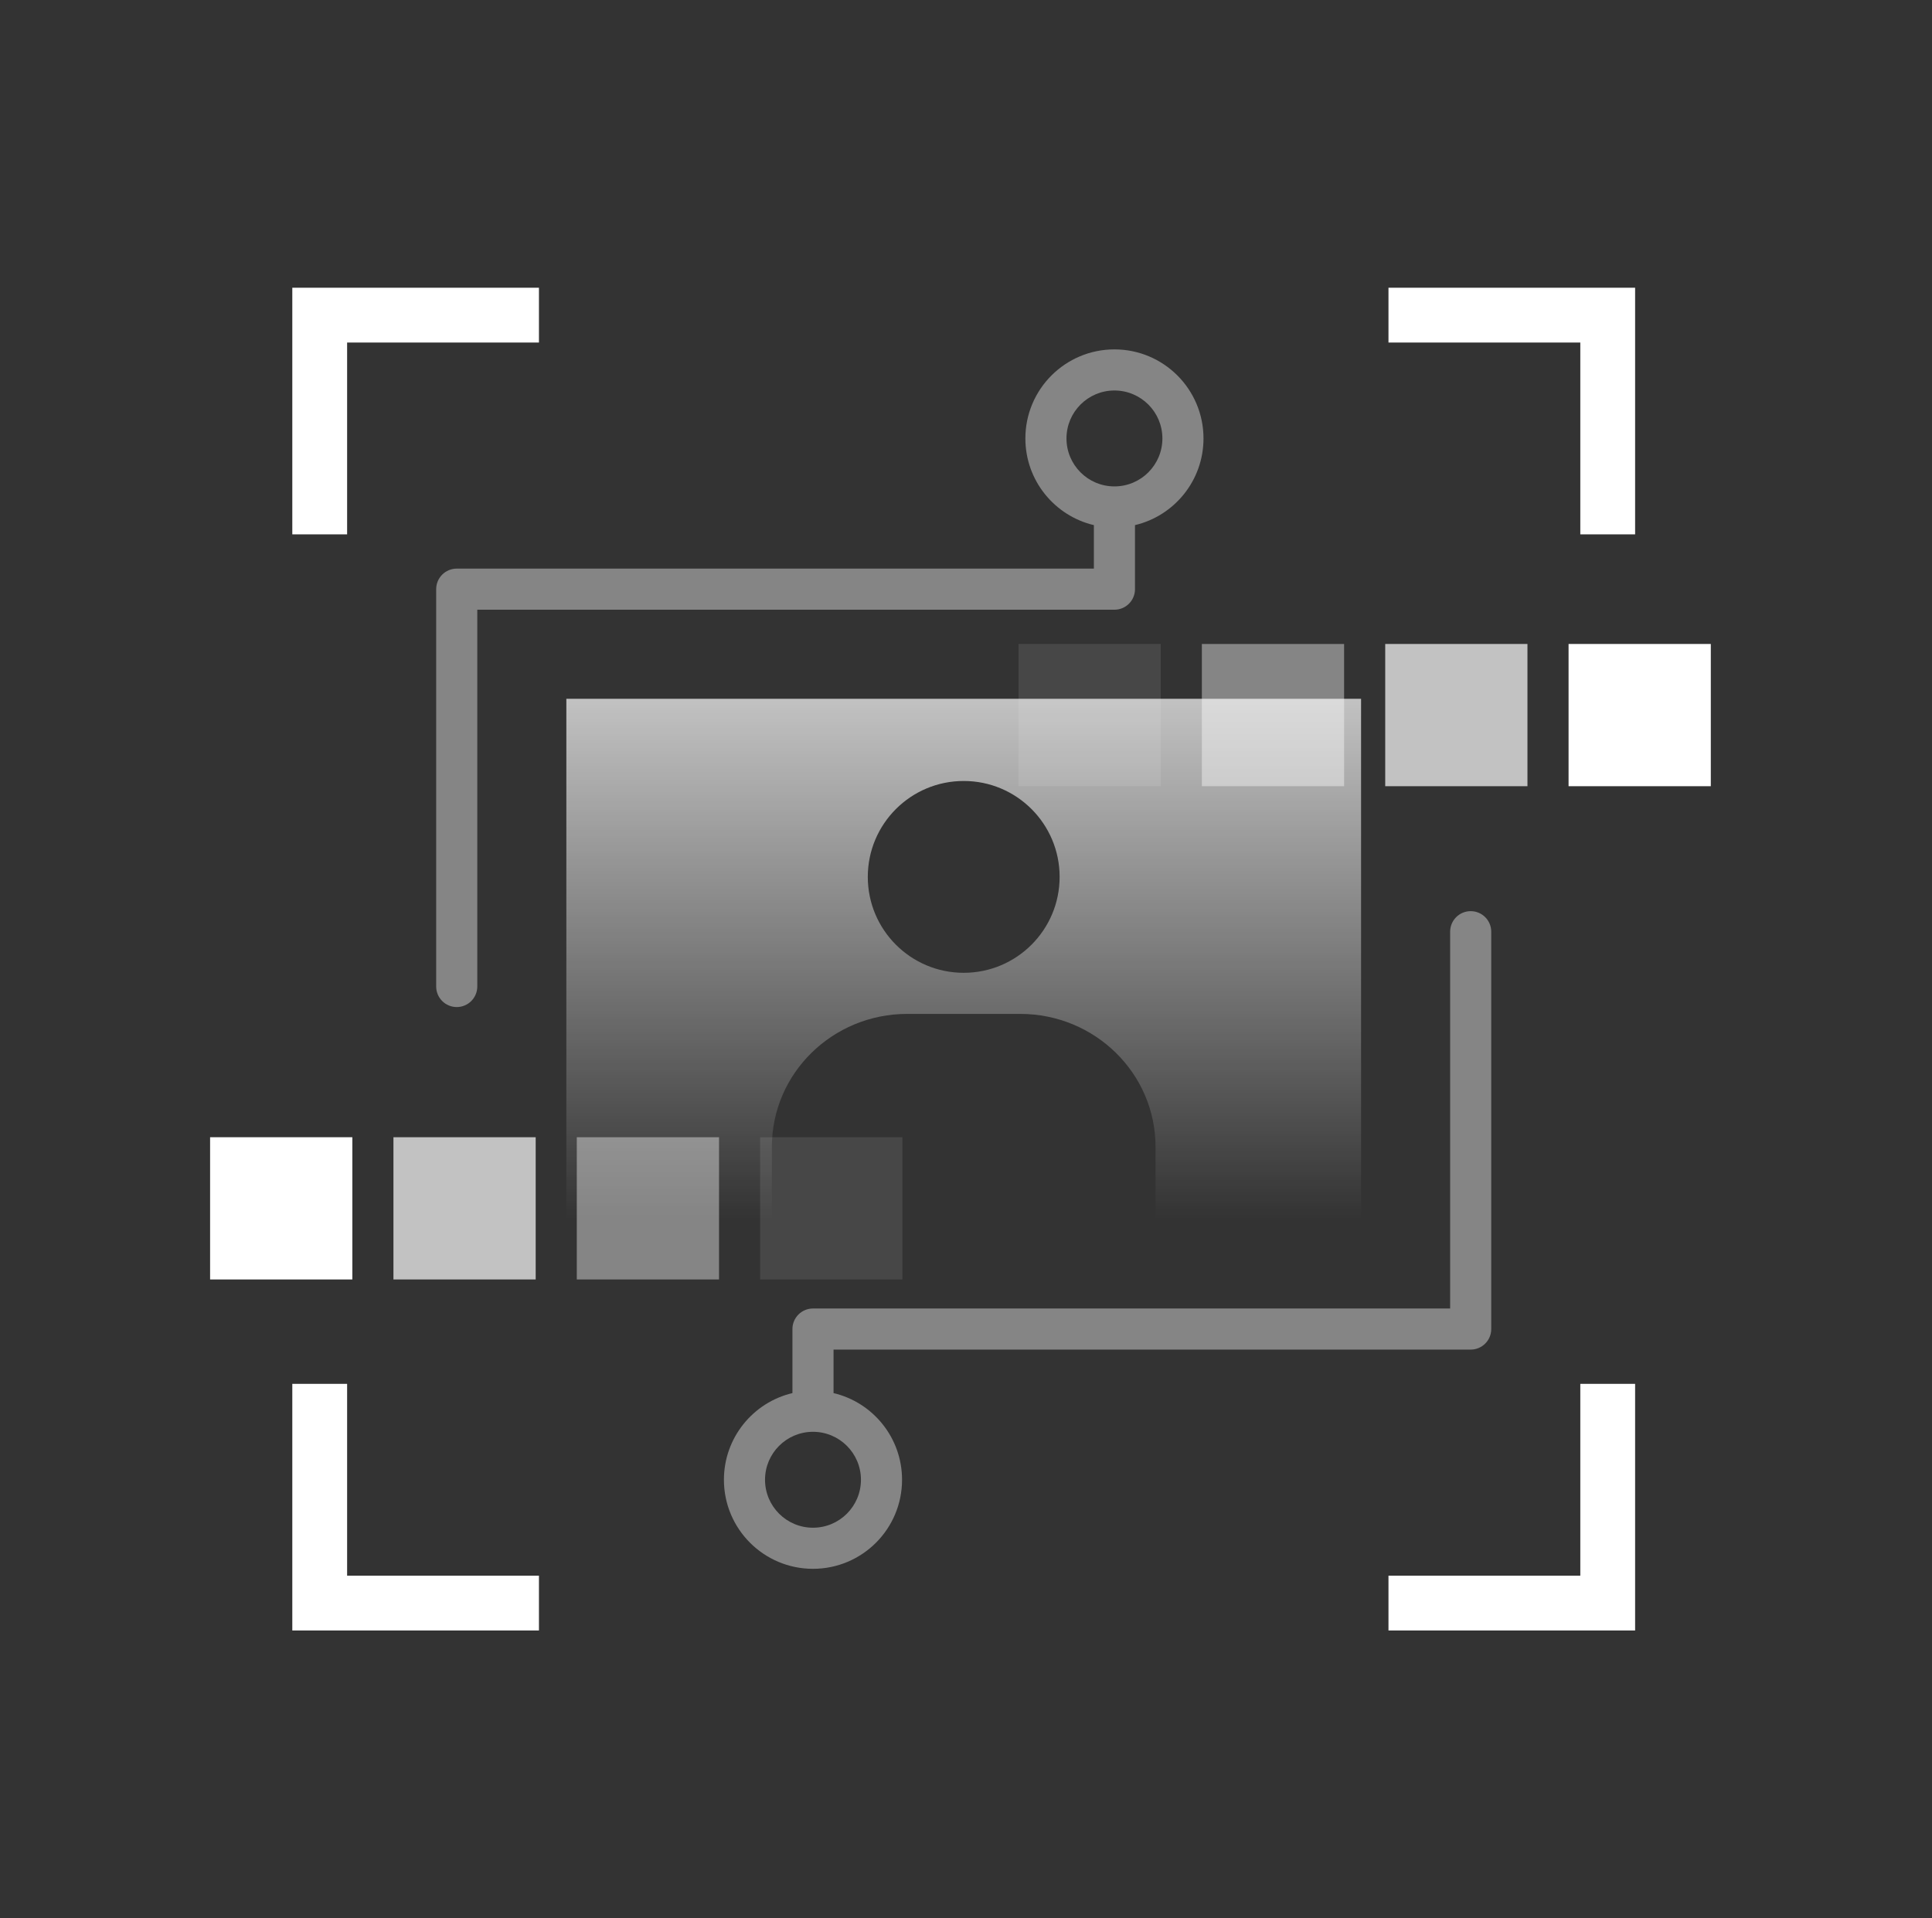 <svg width="141" height="140" viewBox="0 0 141 140" fill="none" xmlns="http://www.w3.org/2000/svg">
<rect x="0" y="0" width="141" height="140" fill="#333333" stroke="none"/>
<path fill-rule="evenodd" clip-rule="evenodd" d="M99.333 51H41.333V89H56.333V83.699C56.333 78.342 60.753 74 66.209 74H74.456C79.91 74 84.332 78.342 84.332 83.699L84.333 89H99.333V51ZM70.333 71C74.199 71 77.333 67.865 77.333 63.999C77.333 60.133 74.199 57 70.333 57C66.467 57 63.333 60.133 63.333 63.999C63.333 67.866 66.467 71 70.333 71Z" fill="url(#paint0_linear_905_5866)"/>
<path fill-rule="evenodd" clip-rule="evenodd" d="M81.333 25.5C84.923 25.5 87.833 28.41 87.833 32C87.833 35.074 85.7 37.649 82.833 38.326V43C82.833 43.828 82.162 44.5 81.333 44.5H34.833V72C34.833 72.828 34.162 73.5 33.333 73.5C32.505 73.5 31.833 72.828 31.833 72V43C31.833 42.172 32.505 41.5 33.333 41.5H79.833V38.326C76.967 37.649 74.833 35.074 74.833 32C74.833 28.41 77.743 25.5 81.333 25.5ZM84.833 32C84.833 30.067 83.266 28.5 81.333 28.5C79.4 28.5 77.833 30.067 77.833 32C77.833 33.933 79.4 35.5 81.333 35.5C83.266 35.5 84.833 33.933 84.833 32Z" fill="white" fill-opacity="0.4"/>
<path fill-rule="evenodd" clip-rule="evenodd" d="M57.833 101.674V97C57.833 96.172 58.505 95.5 59.333 95.5H105.833V68C105.833 67.172 106.505 66.5 107.333 66.5C108.162 66.5 108.833 67.172 108.833 68V97C108.833 97.828 108.162 98.5 107.333 98.5H60.833V101.674C63.7 102.351 65.833 104.926 65.833 108C65.833 111.59 62.923 114.5 59.333 114.5C55.743 114.5 52.833 111.59 52.833 108C52.833 104.926 54.967 102.351 57.833 101.674ZM62.833 108C62.833 106.067 61.266 104.5 59.333 104.5C57.4 104.5 55.833 106.067 55.833 108C55.833 109.933 57.4 111.5 59.333 111.5C61.266 111.5 62.833 109.933 62.833 108Z" fill="white" fill-opacity="0.4"/>
<path fill-rule="evenodd" clip-rule="evenodd" d="M21.333 101H25.333V115H39.333V119H21.333V101Z" fill="white"/>
<path fill-rule="evenodd" clip-rule="evenodd" d="M119.333 101H115.333V115H101.333V119H119.333V101Z" fill="white"/>
<path fill-rule="evenodd" clip-rule="evenodd" d="M21.333 39H25.333V25H39.333V21H21.333V39Z" fill="white"/>
<path fill-rule="evenodd" clip-rule="evenodd" d="M119.333 39H115.333V25H101.333V21H119.333V39Z" fill="white"/>
<path opacity="0.1" d="M74.333 57.381V47H84.714V57.381H74.333Z" fill="white"/>
<path opacity="0.4" d="M87.714 57.381V47H98.095V57.381H87.714Z" fill="white"/>
<path opacity="0.7" d="M101.095 57.381V47H111.476V57.381H101.095Z" fill="white"/>
<path d="M114.476 57.381V47H124.857V57.381H114.476Z" fill="white"/>
<path opacity="0.1" d="M65.857 83V93.381H55.476V83H65.857Z" fill="white"/>
<path opacity="0.4" d="M52.476 83V93.381H42.095V83H52.476Z" fill="white"/>
<path opacity="0.7" d="M39.095 83V93.381H28.714V83H39.095Z" fill="white"/>
<path d="M25.714 83V93.381H15.333V83H25.714Z" fill="white"/>
<defs>
<linearGradient id="paint0_linear_905_5866" x1="70.333" y1="51" x2="70.333" y2="89" gradientUnits="userSpaceOnUse">
<stop stop-color="white" stop-opacity="0.7"/>
<stop offset="1" stop-color="white" stop-opacity="0"/>
</linearGradient>
</defs>
</svg>
